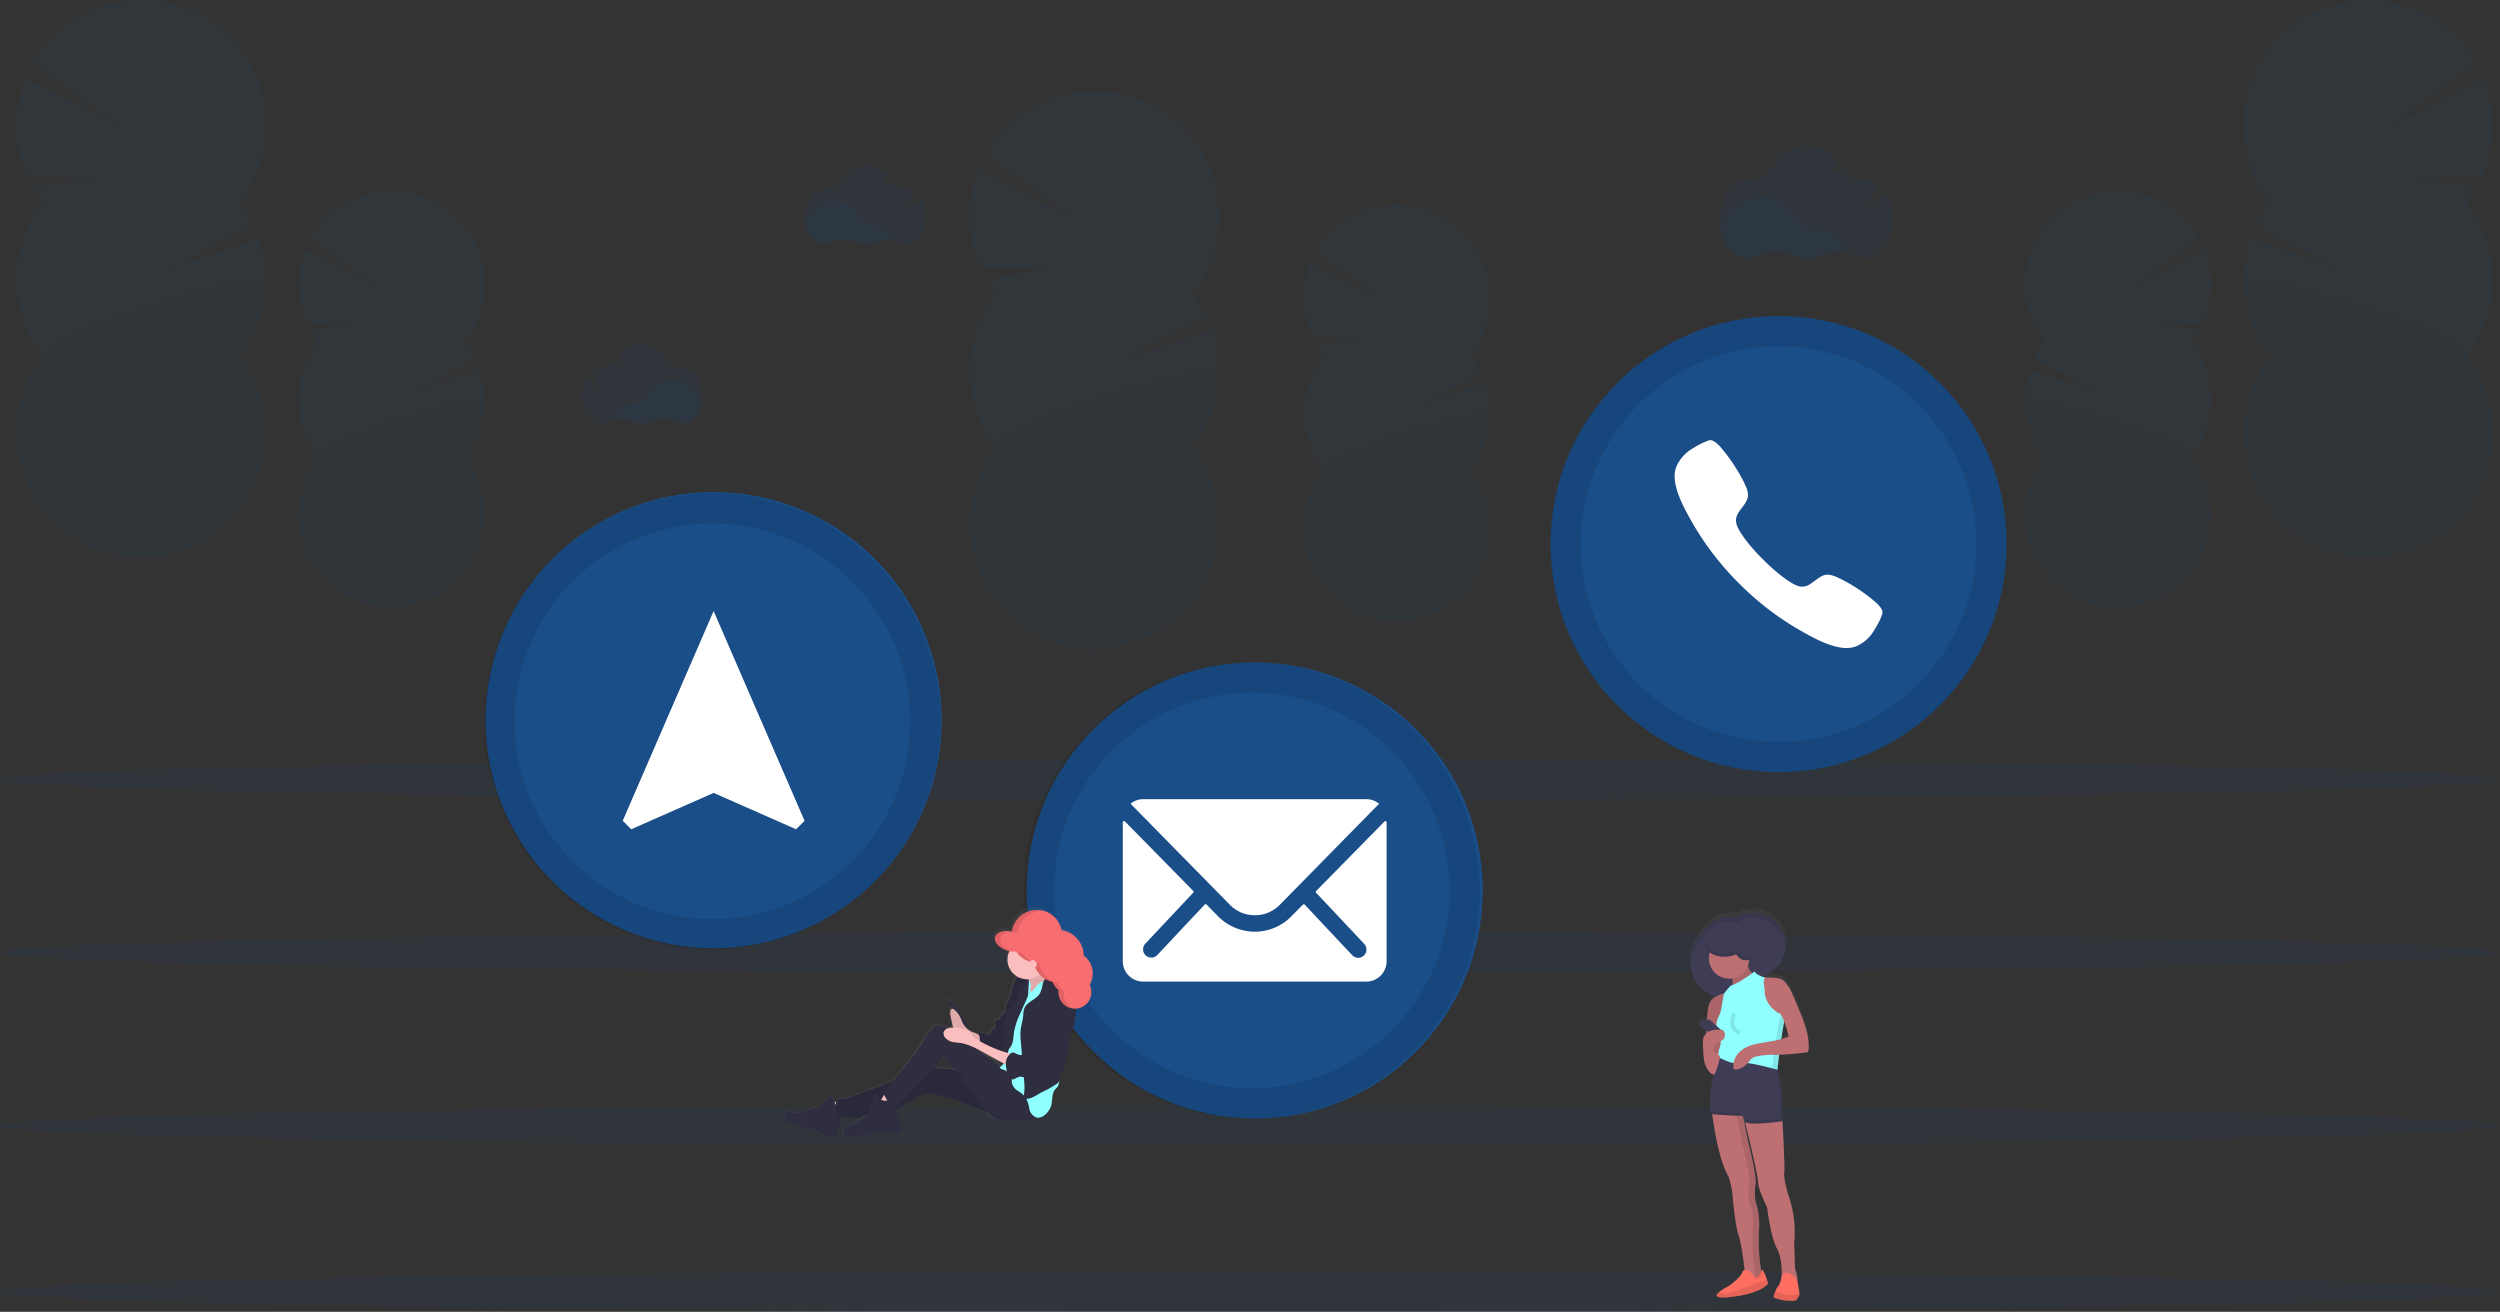 <svg xmlns="http://www.w3.org/2000/svg" xmlns:xlink="http://www.w3.org/1999/xlink" width="621.051" height="325.881"
    viewBox="0 0 621.051 325.881">
    <rect x="0" y="0" width="621.051" height="325.881" fill="#333333" stroke="none"/>
    <defs>
        <style>
            .a,
            .d,
            .e,
            .k {
                opacity: 0.1;
            }

            .b {
                fill: #3f3d56;
            }

            .c,
            .e {
                fill: #1a4e89;
            }

            .f {
                fill: #fff;
            }

            .g {
                fill: url(#a);
            }

            .h {
                fill: #be6f72;
            }

            .i {
                fill: #ff6f61;
            }

            .j {
                fill: #8fffff;
            }

            .k {
                fill: none;
                stroke: #000;
                stroke-miterlimit: 10;
            }

            .l {
                fill: url(#b);
            }

            .m {
                fill: #2f2e41;
            }

            .n {
                fill: #fbbebe;
            }

            .o {
                fill: #f86d70;
            }
        </style>
        <linearGradient id="a" x1="0.5" y1="1" x2="0.5" gradientUnits="objectBoundingBox">
            <stop offset="0" stop-color="gray" stop-opacity="0.251" />
            <stop offset="0.54" stop-color="gray" stop-opacity="0.122" />
            <stop offset="1" stop-color="gray" stop-opacity="0.102" />
        </linearGradient>
        <linearGradient id="b" x1="0.5" y1="1" x2="0.5" y2="-0.001" xlink:href="#a" />
    </defs>
    <g transform="translate(0 0.359)">
        <g class="a" transform="translate(240.912 22.307)">
            <ellipse class="b" cx="6.449" cy="8.443" rx="6.449" ry="8.443" transform="translate(24.304 174.29)" />
            <path class="b"
                d="M531.576,450.6a10.2,10.2,0,0,0,1.349-5.162c0-4.664-2.89-8.443-6.454-8.443S520,440.781,520,445.444a10.2,10.2,0,0,0,1.349,5.162,10.545,10.545,0,0,0,0,10.319,10.545,10.545,0,0,0,0,10.319A10.164,10.164,0,0,0,520,476.406c0,4.658,2.89,8.443,6.448,8.443s6.454-3.785,6.454-8.443a10.166,10.166,0,0,0-1.349-5.162,10.545,10.545,0,0,0,0-10.319,10.545,10.545,0,0,0,0-10.319Z"
                transform="translate(-495.718 -303.986)" />
            <ellipse class="b" cx="6.449" cy="8.443" rx="6.449" ry="8.443" transform="translate(24.304 122.697)" />
            <ellipse class="b" cx="6.449" cy="8.443" rx="6.449" ry="8.443" transform="translate(24.304 112.378)" />
            <path class="c"
                d="M483.762,252.47a30.075,30.075,0,0,1-2.4-3.536l16.943-2.782-18.326.136a30.951,30.951,0,0,1-.567-24.479L504,234.564l-22.666-16.671a30.9,30.9,0,1,1,51,34.566,30.9,30.9,0,0,1,3.525,5.633l-22,11.458,23.454-7.871a30.9,30.9,0,0,1-4.981,29.013,30.894,30.894,0,1,1-48.562,0,30.894,30.894,0,0,1,0-38.2Z"
                transform="translate(-477.149 -202.271)" />
            <path class="d"
                d="M538.938,324.222a30.752,30.752,0,0,1-6.613,19.1,30.894,30.894,0,1,1-48.562,0C479.62,338.065,538.938,320.754,538.938,324.222Z"
                transform="translate(-477.149 -254.921)" />
        </g>
        <g class="a" transform="translate(323.967 50.545)">
            <ellipse class="b" cx="4.822" cy="6.307" rx="4.822" ry="6.307" transform="translate(18.161 130.136)" />
            <path class="b"
                d="M664.4,437.486a7.61,7.61,0,0,0,1-3.853c0-3.485-2.159-6.312-4.817-6.312s-4.822,2.833-4.822,6.313a7.555,7.555,0,0,0,1.009,3.853,7.876,7.876,0,0,0,0,7.712,7.877,7.877,0,0,0,0,7.712,7.554,7.554,0,0,0-1.009,3.853c0,3.485,2.159,6.313,4.822,6.313s4.817-2.833,4.817-6.313a7.61,7.61,0,0,0-1-3.853,7.933,7.933,0,0,0,0-7.712A7.933,7.933,0,0,0,664.4,437.486Z"
                transform="translate(-637.604 -328.033)" />
            <ellipse class="b" cx="4.822" cy="6.307" rx="4.822" ry="6.307" transform="translate(18.161 91.581)" />
            <ellipse class="b" cx="4.822" cy="6.307" rx="4.822" ry="6.307" transform="translate(18.161 83.869)" />
            <path class="c"
                d="M628.661,289.506a22.091,22.091,0,0,1-1.8-2.641l12.665-2.08-13.7.1a23.142,23.142,0,0,1-.442-18.3l18.377,9.537L626.82,263.661A23.091,23.091,0,1,1,664.95,289.5a23.35,23.35,0,0,1,2.635,4.21l-16.433,8.539,17.527-5.882a23.1,23.1,0,0,1-3.723,21.68,23.085,23.085,0,1,1-36.266,0,23.085,23.085,0,0,1,0-28.548Z"
                transform="translate(-623.72 -252.103)" />
            <path class="d"
                d="M669.9,343.04a22.989,22.989,0,0,1-4.941,14.274,23.085,23.085,0,1,1-36.266,0C625.587,353.387,669.9,340.451,669.9,343.04Z"
                transform="translate(-623.729 -291.363)" />
        </g>
        <g class="a" transform="translate(557.326 -0.359)">
            <ellipse class="b" cx="6.449" cy="8.443" rx="6.449" ry="8.443" transform="translate(24.739 174.29)" />
            <path class="b"
                d="M1080.538,410.6a10.2,10.2,0,0,1-1.349-5.162c0-4.664,2.89-8.443,6.454-8.443s6.448,3.78,6.448,8.443a10.2,10.2,0,0,1-1.349,5.162,10.545,10.545,0,0,1,0,10.319,10.546,10.546,0,0,1,0,10.319,10.166,10.166,0,0,1,1.349,5.162c0,4.658-2.89,8.443-6.448,8.443s-6.454-3.785-6.454-8.443a10.164,10.164,0,0,1,1.349-5.162,10.546,10.546,0,0,1,0-10.319A10.545,10.545,0,0,1,1080.538,410.6Z"
                transform="translate(-1054.456 -263.986)" />
            <ellipse class="b" cx="6.449" cy="8.443" rx="6.449" ry="8.443" transform="translate(24.739 122.697)" />
            <ellipse class="b" cx="6.449" cy="8.443" rx="6.449" ry="8.443" transform="translate(24.739 112.378)" />
            <path class="c"
                d="M1090.869,212.47a30.076,30.076,0,0,0,2.4-3.536l-16.943-2.782,18.326.136a30.951,30.951,0,0,0,.567-24.479l-24.587,12.755,22.666-16.671a30.9,30.9,0,1,0-51,34.566,30.907,30.907,0,0,0-3.525,5.633l22,11.458-23.454-7.871a30.9,30.9,0,0,0,4.981,29.013,30.894,30.894,0,1,0,48.562,0,30.894,30.894,0,0,0,0-38.2Z"
                transform="translate(-1035.541 -162.271)" />
            <path class="d"
                d="M1035.81,284.222a30.753,30.753,0,0,0,6.613,19.1,30.894,30.894,0,1,0,48.562,0C1095.127,298.065,1035.81,280.754,1035.81,284.222Z"
                transform="translate(-1035.657 -214.921)" />
        </g>
        <g class="a" transform="translate(503.05 47.145)">
            <ellipse class="b" cx="4.822" cy="6.307" rx="4.822" ry="6.307" transform="translate(18.39 130.136)" />
            <path class="b"
                d="M973.233,431.486a7.61,7.61,0,0,1-1-3.853c0-3.485,2.159-6.312,4.817-6.312s4.822,2.833,4.822,6.313a7.553,7.553,0,0,1-1.009,3.853,7.876,7.876,0,0,1,0,7.712,7.876,7.876,0,0,1,0,7.712,7.553,7.553,0,0,1,1.009,3.853c0,3.485-2.159,6.313-4.822,6.313s-4.817-2.833-4.817-6.312a7.61,7.61,0,0,1,1-3.853,7.933,7.933,0,0,1,0-7.712,7.933,7.933,0,0,1,0-7.712Z"
                transform="translate(-953.828 -322.033)" />
            <ellipse class="b" cx="4.822" cy="6.307" rx="4.822" ry="6.307" transform="translate(18.39 91.581)" />
            <ellipse class="b" cx="4.822" cy="6.307" rx="4.822" ry="6.307" transform="translate(18.39 83.869)" />
            <path class="c"
                d="M981.011,283.506a22.086,22.086,0,0,0,1.8-2.641l-12.665-2.08,13.7.1a23.142,23.142,0,0,0,.442-18.3L965.9,270.127l16.949-12.466a23.091,23.091,0,1,0-38.13,25.839,23.348,23.348,0,0,0-2.635,4.21l16.433,8.54-17.493-5.876a23.1,23.1,0,0,0,3.723,21.68,23.085,23.085,0,1,0,36.266,0,23.085,23.085,0,0,0,0-28.548Z"
                transform="translate(-939.756 -246.103)" />
            <path class="d"
                d="M939.791,337.04a22.99,22.99,0,0,0,4.941,14.274,23.085,23.085,0,1,0,36.266,0C984.1,347.387,939.791,334.451,939.791,337.04Z"
                transform="translate(-939.766 -285.363)" />
        </g>
        <g class="a" transform="translate(4.142 -0.264)">
            <ellipse class="b" cx="6.449" cy="8.443" rx="6.449" ry="8.443" transform="translate(24.31 174.195)" />
            <path class="b"
                d="M113.758,410.6a10.2,10.2,0,0,0,1.349-5.162c0-4.664-2.89-8.443-6.449-8.443s-6.449,3.78-6.449,8.443a10.2,10.2,0,0,0,1.343,5.162,10.579,10.579,0,0,0,0,10.319,10.579,10.579,0,0,0,0,10.319,10.16,10.16,0,0,0-1.343,5.162c0,4.658,2.884,8.443,6.449,8.443s6.466-3.774,6.466-8.432a10.166,10.166,0,0,0-1.349-5.162,10.545,10.545,0,0,0,0-10.319,10.545,10.545,0,0,0,0-10.319Z"
                transform="translate(-77.9 -264.081)" />
            <ellipse class="b" cx="6.449" cy="8.443" rx="6.449" ry="8.443" transform="translate(24.31 122.602)" />
            <ellipse class="b" cx="6.449" cy="8.443" rx="6.449" ry="8.443" transform="translate(24.31 112.283)" />
            <path class="c"
                d="M65.934,212.543a30.785,30.785,0,0,1-2.4-3.536l16.949-2.782-18.343.164a30.951,30.951,0,0,1-.567-24.479l24.593,12.755L63.5,177.994a30.894,30.894,0,1,1,51,34.566,30.907,30.907,0,0,1,3.525,5.633L96.012,229.622l23.459-7.871a30.934,30.934,0,0,1-4.987,29.013,30.894,30.894,0,1,1-48.562,0,30.894,30.894,0,0,1,0-38.2Z"
                transform="translate(-59.309 -162.439)" />
            <path class="d"
                d="M121.1,284.222a30.752,30.752,0,0,1-6.613,19.1,30.894,30.894,0,1,1-48.562,0C61.78,298.065,121.1,280.754,121.1,284.222Z"
                transform="translate(-59.309 -215.016)" />
        </g>
        <g class="a" transform="translate(74.164 47.145)">
            <ellipse class="b" cx="4.822" cy="6.307" rx="4.822" ry="6.307" transform="translate(18.161 130.136)" />
            <path class="b"
                d="M223.566,431.486a7.61,7.61,0,0,0,1-3.853c0-3.485-2.153-6.312-4.817-6.312s-4.822,2.833-4.822,6.313a7.61,7.61,0,0,0,1.009,3.853,7.876,7.876,0,0,0,0,7.712,7.877,7.877,0,0,0,0,7.712,7.61,7.61,0,0,0-1.009,3.853c0,3.485,2.159,6.313,4.822,6.313s4.817-2.833,4.817-6.312a7.61,7.61,0,0,0-1-3.853,7.933,7.933,0,0,0,0-7.712,7.933,7.933,0,0,0,0-7.712Z"
                transform="translate(-196.769 -322.033)" />
            <ellipse class="b" cx="4.822" cy="6.307" rx="4.822" ry="6.307" transform="translate(18.161 91.581)" />
            <ellipse class="b" cx="4.822" cy="6.307" rx="4.822" ry="6.307" transform="translate(18.161 83.869)" />
            <path class="c"
                d="M187.821,283.506a22.784,22.784,0,0,1-1.8-2.641l12.665-2.08-13.7.1a23.142,23.142,0,0,1-.442-18.3l18.377,9.537L185.98,257.661A23.091,23.091,0,1,1,224.11,283.5a22.735,22.735,0,0,1,2.635,4.21l-16.433,8.539,17.527-5.882a23.1,23.1,0,0,1-3.723,21.68,23.085,23.085,0,1,1-36.266,0,23.085,23.085,0,0,1,0-28.548Z"
                transform="translate(-182.88 -246.103)" />
            <path class="d"
                d="M229.059,337.04a22.989,22.989,0,0,1-4.941,14.274,23.085,23.085,0,1,1-36.266,0C184.736,347.387,229.059,334.451,229.059,337.04Z"
                transform="translate(-182.889 -285.363)" />
        </g>
        <ellipse class="e" cx="310.526" cy="5.021" rx="310.526" ry="5.021" transform="translate(0 274.257)" />
        <ellipse class="e" cx="310.526" cy="5.021" rx="310.526" ry="5.021" transform="translate(0 315.481)" />
        <ellipse class="e" cx="310.526" cy="5.021" rx="310.526" ry="5.021" transform="translate(0 188.223)" />
        <ellipse class="e" cx="310.526" cy="5.021" rx="310.526" ry="5.021" transform="translate(0 231.237)" />
        <path class="e"
            d="M837.03,262.444a10.37,10.37,0,0,0-6.006.657,8.868,8.868,0,0,1-7.219,0,10.132,10.132,0,0,0-8.5.164,5.236,5.236,0,0,1-2.442.612c-3.445,0-6.307-3.468-6.9-8.041a6.731,6.731,0,0,0,1.7-1.853c2.017-3.253,5.14-5.344,8.653-5.344s6.6,2.063,8.613,5.281a6.618,6.618,0,0,0,5.718,3.139h.091C833.505,257.032,835.879,259.231,837.03,262.444Z"
            transform="translate(-378.727 -200.058)" />
        <path class="e"
            d="M847.51,238.294l-5.565,3.525,3.4-6.143a5.5,5.5,0,0,0-3.366-1.2h-.091a6.43,6.43,0,0,1-1.133-.085l-1.915,1.2.81-1.473a6.681,6.681,0,0,1-3.3-2.5l-3.4,2.142,2.131-3.876a9.874,9.874,0,0,0-7.559-3.819c-3.513,0-6.635,2.085-8.658,5.338a6.466,6.466,0,0,1-5.718,3.083h-.187c-3.876,0-7.015,4.392-7.015,9.809s3.139,9.814,7.015,9.814a5.32,5.32,0,0,0,2.442-.612,10.12,10.12,0,0,1,8.5-.17,8.811,8.811,0,0,0,7.219,0,10.154,10.154,0,0,1,8.42.164,5.27,5.27,0,0,0,2.414.6c3.876,0,7.015-4.4,7.015-9.814A12.426,12.426,0,0,0,847.51,238.294Z"
            transform="translate(-378.718 -190.273)" />
        <path class="e"
            d="M426.637,260.2a7.276,7.276,0,0,0-4.21.459,6.188,6.188,0,0,1-5.049,0,7.072,7.072,0,0,0-5.944.119,3.751,3.751,0,0,1-1.7.425c-2.408,0-4.414-2.425-4.834-5.627a4.715,4.715,0,0,0,1.207-1.3,6.771,6.771,0,0,1,12.087-.045,4.641,4.641,0,0,0,4.006,2.2h.062C424.166,256.422,425.826,257.963,426.637,260.2Z"
            transform="translate(-204.928 -200.881)" />
        <path class="e"
            d="M433.966,243.308l-3.893,2.471,2.363-4.3a3.825,3.825,0,0,0-2.352-.839h-.068a4.245,4.245,0,0,1-.8-.062l-1.32.839.567-1.031a4.7,4.7,0,0,1-2.312-1.751l-2.363,1.5,1.5-2.709a6.919,6.919,0,0,0-5.293-2.68,7.248,7.248,0,0,0-6.058,3.74,4.533,4.533,0,0,1-4.006,2.159h-.13c-2.714,0-4.913,3.071-4.913,6.868s2.2,6.868,4.913,6.868a3.684,3.684,0,0,0,1.7-.431,7.083,7.083,0,0,1,5.939-.113,6.086,6.086,0,0,0,5.055.034,7.106,7.106,0,0,1,5.893.113,3.672,3.672,0,0,0,1.7.419c2.709,0,4.907-3.077,4.907-6.868A8.687,8.687,0,0,0,433.966,243.308Z"
            transform="translate(-204.92 -194.034)" />
        <path class="e"
            d="M321.59,338.611a7.264,7.264,0,0,1,4.2.459,6.2,6.2,0,0,0,5.055,0,7.094,7.094,0,0,1,5.944.113,3.666,3.666,0,0,0,1.7.431c2.408,0,4.414-2.431,4.828-5.633a4.619,4.619,0,0,1-1.2-1.3,6.778,6.778,0,0,0-12.092-.04,4.641,4.641,0,0,1-4,2.2h-.062C324.055,334.855,322.389,336.39,321.59,338.611Z"
            transform="translate(-168.826 -234.86)" />
        <path class="e"
            d="M307.862,321.752l3.9,2.471-2.369-4.3a3.847,3.847,0,0,1,2.357-.844h.062a4.831,4.831,0,0,0,.81-.057l1.32.833-.567-1.026a4.7,4.7,0,0,0,2.306-1.751l2.363,1.5-1.473-2.714a6.913,6.913,0,0,1,5.293-2.675,7.255,7.255,0,0,1,6.058,3.74,4.533,4.533,0,0,0,4,2.159h.136c2.709,0,4.907,3.077,4.907,6.868s-2.2,6.868-4.907,6.868a3.678,3.678,0,0,1-1.7-.425,7.072,7.072,0,0,0-5.944-.119,6.154,6.154,0,0,1-2.539.567,6.233,6.233,0,0,1-2.516-.533,7.094,7.094,0,0,0-5.888.113,3.672,3.672,0,0,1-1.7.419c-2.714,0-4.913-3.071-4.913-6.868A8.75,8.75,0,0,1,307.862,321.752Z"
            transform="translate(-162.442 -228.03)" />
        <circle class="c" cx="56.643" cy="56.643" r="56.643" transform="translate(385.194 78.167)" />
        <path class="f"
            d="M836.3,395.674a42.916,42.916,0,0,0-9.066-6.058c-2.714-1.3-3.712-1.281-5.633.108-1.6,1.133-2.635,2.227-4.471,1.825s-5.474-3.145-8.993-6.653-6.25-7.123-6.641-8.987.686-2.879,1.83-4.477c1.383-1.921,1.422-2.918.108-5.633a43.453,43.453,0,0,0-6.063-9.066c-1.989-1.983-2.42-1.547-3.508-1.133a20.291,20.291,0,0,0-3.213,1.7,9.7,9.7,0,0,0-3.853,4.074c-.776,1.655-1.655,4.726,2.862,12.767a71.223,71.223,0,0,0,12.523,16.7h0a71.331,71.331,0,0,0,16.756,12.546c8.035,4.533,11.112,3.632,12.767,2.862a9.513,9.513,0,0,0,4.068-3.853,20.013,20.013,0,0,0,1.7-3.213C837.849,398.094,838.291,397.652,836.3,395.674Z"
            transform="translate(-370.151 -246.256)" />
        <path class="d"
            d="M788.374,300.86a56.665,56.665,0,1,0,56.637,56.646A56.665,56.665,0,0,0,788.374,300.86Zm0,105.749A49.112,49.112,0,1,1,837.485,357.5a49.112,49.112,0,0,1-49.112,49.112Z"
            transform="translate(-346.537 -222.687)" />
        <circle class="c" cx="56.643" cy="56.643" r="56.643" transform="translate(255.062 164.202)" />
        <path class="f"
            d="M609.229,522.348,592.269,539.6a.306.306,0,0,0,0,.442l11.9,12.653a2.047,2.047,0,1,1-2.9,2.9l-11.837-12.608a.323.323,0,0,0-.453,0L586.1,545.9a12.676,12.676,0,0,1-9.066,3.814,12.954,12.954,0,0,1-9.225-3.921l-2.771-2.833a.323.323,0,0,0-.453,0l-11.809,12.58a2.048,2.048,0,1,1-2.9-2.9l11.854-12.625a.34.34,0,0,0,0-.442l-16.96-17.255a.312.312,0,0,0-.533.221v34.526a5.055,5.055,0,0,0,5.038,5.038h55.458a5.055,5.055,0,0,0,5.037-5.038v-34.5a.312.312,0,0,0-.544-.221Z"
            transform="translate(-265.311 -318.616)" />
        <path class="f"
            d="M578.493,541.456a8.579,8.579,0,0,0,6.188-2.55l24.7-25.142a4.93,4.93,0,0,0-3.117-1.133h-55.5a4.9,4.9,0,0,0-3.117,1.133l24.706,25.142A8.545,8.545,0,0,0,578.493,541.456Z"
            transform="translate(-266.789 -314.457)" />
        <path class="d"
            d="M557.464,452.69A56.665,56.665,0,1,0,614.1,509.336,56.665,56.665,0,0,0,557.464,452.69Zm0,105.749a49.112,49.112,0,1,1,49.112-49.112A49.112,49.112,0,0,1,557.464,558.439Z"
            transform="translate(-246.473 -288.482)" />
        <path class="c" d="M56.643,0A56.643,56.643,0,1,1,0,56.643,56.643,56.643,0,0,1,56.643,0Z"
            transform="translate(120.635 121.902)" />
        <path class="f" d="M347.581,430.16,325,482.258l2.108,2.108,20.479-9.032,20.479,9.032,2.108-2.108Z"
            transform="translate(-170.304 -278.719)" />
        <path class="d"
            d="M557.464,452.69A56.665,56.665,0,1,0,614.1,509.336,56.665,56.665,0,0,0,557.464,452.69Zm0,105.749a49.112,49.112,0,1,1,49.112-49.112A49.112,49.112,0,0,1,557.464,558.439Z"
            transform="translate(-380.473 -330.482)" />
        <path class="g"
            d="M820.245,585.064q-.771-1.881-1.581-3.751a11.135,11.135,0,0,0-1.932-3.338,3.537,3.537,0,0,0-1.133-.85,4.833,4.833,0,0,0-1.479-.295,11.806,11.806,0,0,0-2.323-.062c-.3-.091-.64-.21-.975-.346a8.092,8.092,0,0,0,6.029-7.508v-.346a8.075,8.075,0,0,0-8.041-8.109,7.933,7.933,0,0,0-4.221,1.207,7.576,7.576,0,0,0-8.5,4.1,9.367,9.367,0,0,0-2.89,6.97v.357c.147,4.4,2.992,7.933,6.584,8.29a3.774,3.774,0,0,0-1.043.7c-1.1,1.06-1.281,2.743-1.4,4.273l-.085,1.133-1.9.68a.351.351,0,0,0-.085.618l1.819,1.3v.323a1.416,1.416,0,0,0,.034.368,2.6,2.6,0,0,0-.7,1,4.634,4.634,0,0,0-.164,1.836l.068,1.581a12.413,12.413,0,0,0,.482,3.519c.238.7,1.269,2.4,2.012,2.408a73.319,73.319,0,0,0-.867,9.69c-.085.085.153.164.567.232.408,3.128,1.74,11.9,4.1,15.759a33.2,33.2,0,0,1,.89,3.831s.674,8.336,1.564,10.812a55.051,55.051,0,0,1,1.524,8.817.867.867,0,0,0-.629.646c-.448,1.349-3.349,3.4-3.349,3.4a14.032,14.032,0,0,0-2.5,1.6c-.912.822-.878,1.564,3.173,1.1,7.82-.9,9.157-3.4,9.157-3.4s-.125-.419-.312-.963a10.458,10.458,0,0,0-1.026-2.42c-.113-.108-.227.074-.363.357a48.519,48.519,0,0,1-.533-10.942,17.752,17.752,0,0,0-.9-6.534,12.373,12.373,0,0,1,0-4.278c.448-1.8-1.785-10.591-1.785-10.591l-1.281-6.471a1.859,1.859,0,0,1,.357.754l.034.13.034.187a.351.351,0,0,0,.091.176c.873,3.627,3.264,13.673,3.264,15.147,0,1.8,2.233,6.307,2.233,6.307s.89,7.435,2.454,10.358c1.19,2.227,1.218,5.491,1.162,6.93h0a6.419,6.419,0,0,1-.714,2.3,5.474,5.474,0,0,0-.844,1.468l-.051.108s-.669,1.354-.221,1.581a10.976,10.976,0,0,0,5.361.674s.9-1.133.9-1.575a7.1,7.1,0,0,0-.1-.8c-.164-1.065-.47-2.743-.476-2.76a7.733,7.733,0,0,0-.567-2.743l-.227-6.307a29.113,29.113,0,0,0-1.564-12.619s-1.133-4.052-.89-5.179-.448-13.067-.448-13.067l-.068-.17a12.9,12.9,0,0,1,.068-2.533,33.651,33.651,0,0,0-.9-8.556,7.424,7.424,0,0,1-.317-1.864c.051-.47.2-1.847.414-3.559a63.949,63.949,0,0,0,6.585-.567.822.822,0,0,0,.567-.227.793.793,0,0,0,.13-.459C822.772,591.5,821.531,588.2,820.245,585.064Zm-4.494,7.145c.232-1.615.482-3.179.731-4.341l.034.1a31.513,31.513,0,0,1,1.077,3.57A12.137,12.137,0,0,1,815.751,592.21Z"
            transform="translate(-373.195 -335.184)" />
        <path class="h"
            d="M802.37,648.342s1.337,12.03,4.233,16.7a32.414,32.414,0,0,1,.89,3.785s.669,8.239,1.558,10.687,1.558,9.134,1.558,9.134,3.117,3.559,4.233.669a46.929,46.929,0,0,1-.669-11.582,17.442,17.442,0,0,0-.89-6.46,12.083,12.083,0,0,1,0-4.227c.442-1.785-1.785-10.466-1.785-10.466l-1.779-8.687Z"
            transform="translate(-377.171 -373.076)" />
        <path class="i"
            d="M817.359,722.348s-1.337,2.448-9.129,3.338c-4.046.459-4.074-.272-3.162-1.088a14.105,14.105,0,0,1,2.493-1.587s2.9-2,3.338-3.338,2.006-.221,2.006-.221c2.227,3.338,2.675-.9,3.117-.448a10.051,10.051,0,0,1,1.026,2.386C817.234,721.928,817.359,722.348,817.359,722.348Z"
            transform="translate(-378.129 -403.874)" />
        <path class="d"
            d="M817.359,724.2s-1.337,2.448-9.129,3.338c-4.046.459-4.074-.272-3.162-1.088.635.4,1.915.567,4.494-.47,3.712-1.519,6.4-2.4,7.485-2.737C817.234,723.778,817.359,724.2,817.359,724.2Z"
            transform="translate(-378.129 -405.724)" />
        <path class="d"
            d="M818.615,677.74a17.445,17.445,0,0,0-.89-6.46,12.076,12.076,0,0,1,0-4.227c.442-1.785-1.785-10.466-1.785-10.466l-1.779-8.687-1.541.091,1.762,8.6s2.227,8.681,1.785,10.466a12.083,12.083,0,0,0,0,4.227,16.933,16.933,0,0,1,.89,6.46,46.926,46.926,0,0,0,.669,11.582,1.95,1.95,0,0,1-.646.918,1.456,1.456,0,0,0,2.2-.918A46.929,46.929,0,0,1,818.615,677.74Z"
            transform="translate(-381.613 -373.076)" />
        <path class="b"
            d="M808.717,562.42a7.933,7.933,0,0,0-4.2,1.2,7.565,7.565,0,0,0-8.5,4.052,9.225,9.225,0,0,0-2.884,6.89c0,4.737,3.19,8.573,7.123,8.573,2.833,0,5.315-2.017,6.454-4.936a7.818,7.818,0,0,0,2.006.261,8.018,8.018,0,1,0,0-16.036Z"
            transform="translate(-373.165 -336.033)" />
        <path class="h"
            d="M825.4,650.65l.669,1.779s.669,11.8.442,12.92.9,5.1.9,5.1a28.507,28.507,0,0,1,1.558,12.466l.221,6.233s.89,2.448.448,2.9-3.8-.4-3.8-.4.448-4.675-1.133-7.57-2.448-10.245-2.448-10.245-2.227-4.454-2.227-6.233-3.564-16.257-3.564-16.257Z"
            transform="translate(-383.277 -374.268)" />
        <path class="b"
            d="M801.567,639.539s.227-8.018,1.133-10.466a16.617,16.617,0,0,0,.992-3.553s13.481,2.437,14.6,1.547a19.344,19.344,0,0,0,.448,3.338,32.021,32.021,0,0,1,.89,8.466c-.244,2.675,0,2.669,0,2.669s-9.134,1.337-9.355,0-.89-1.332-.89-1.332S801.125,639.958,801.567,639.539Z"
            transform="translate(-376.815 -363.378)" />
        <g class="a" transform="translate(424.751 263.689)">
            <path
                d="M808.929,649.909s-5.633-.153-7.333-.459v.459c-.442.442,7.8.669,7.8.669a.566.566,0,0,1,.306.125C809.4,649.909,808.929,649.909,808.929,649.909Z"
                transform="translate(-801.58 -637.437)" />
            <path
                d="M825.324,631.588a19.332,19.332,0,0,1-.448-3.338.958.958,0,0,1-.38.136,11.26,11.26,0,0,0,.38,2.533,35.368,35.368,0,0,1,.89,8.466c-.244,2.675,0,2.669,0,2.669s-7.225,1.06-8.976.351a2.68,2.68,0,0,0,.068.317c.221,1.337,9.355,0,9.355,0s-.227,0,0-2.669A33.1,33.1,0,0,0,825.324,631.588Z"
                transform="translate(-808.171 -628.25)" />
            <path
                d="M808.929,649.909s-5.633-.153-7.333-.459v.459c-.442.442,7.8.669,7.8.669a.566.566,0,0,1,.306.125C809.4,649.909,808.929,649.909,808.929,649.909Z"
                transform="translate(-801.58 -637.437)" />
            <path
                d="M825.324,631.588a19.332,19.332,0,0,1-.448-3.338.958.958,0,0,1-.38.136,11.26,11.26,0,0,0,.38,2.533,35.368,35.368,0,0,1,.89,8.466c-.244,2.675,0,2.669,0,2.669s-7.225,1.06-8.976.351a2.68,2.68,0,0,0,.068.317c.221,1.337,9.355,0,9.355,0s-.227,0,0-2.669A33.1,33.1,0,0,0,825.324,631.588Z"
                transform="translate(-808.171 -628.25)" />
        </g>
        <path class="h"
            d="M815.234,585.429a2.952,2.952,0,0,0,.85,1.1,1.9,1.9,0,0,0,.8.346c-.5.289-1.043.5-1.541.793a27.4,27.4,0,0,0-2.267,1.7,4.612,4.612,0,0,1-2.6,1.009,3.185,3.185,0,0,0,.363-3.168,2.959,2.959,0,0,1-.4-1.1,1.975,1.975,0,0,1,1.094-1.473c.425-.289.861-.567,1.3-.844.346-.215.867-.669,1.3-.652s.487.4.567.8A6.284,6.284,0,0,0,815.234,585.429Z"
            transform="translate(-380.668 -345.012)" />
        <path class="d"
            d="M815.234,585.429a2.952,2.952,0,0,0,.85,1.1,1.9,1.9,0,0,0,.8.346c-.5.289-1.043.5-1.541.793a27.4,27.4,0,0,0-2.267,1.7,4.612,4.612,0,0,1-2.6,1.009,3.185,3.185,0,0,0,.363-3.168,2.959,2.959,0,0,1-.4-1.1,1.975,1.975,0,0,1,1.094-1.473c.425-.289.861-.567,1.3-.844.346-.215.867-.669,1.3-.652s.487.4.567.8A6.284,6.284,0,0,0,815.234,585.429Z"
            transform="translate(-380.668 -345.012)" />
        <circle class="h" cx="5.123" cy="5.123" r="5.123" transform="translate(434.662 243.313)" />
        <path class="i"
            d="M836,725.589c0,.448-.89,1.558-.89,1.558a11.027,11.027,0,0,1-5.344-.669c-.448-.221.221-1.558.221-1.558l.051-.108a5.406,5.406,0,0,1,.844-1.451,6.34,6.34,0,0,0,.708-2.267c1.383-2.267,3.836.98,3.836.98s.312,1.7.476,2.731A7.772,7.772,0,0,1,836,725.589Z"
            transform="translate(-388.974 -404.447)" />
        <path class="d"
            d="M836,729.033c0,.448-.89,1.558-.89,1.558a11.028,11.028,0,0,1-5.344-.669c-.448-.221.221-1.558.221-1.558l.051-.108a10.766,10.766,0,0,0,4.851,1l1.014-1.014C835.955,728.62,836,728.92,836,729.033Z"
            transform="translate(-388.974 -407.891)" />
        <circle class="h" cx="5.009" cy="5.009" r="5.009" transform="translate(424.531 232.733)" />
        <path class="h"
            d="M801.659,599.115c-1.1,1.048-1.281,2.709-1.394,4.222l-.17,2.216a11.187,11.187,0,0,0-.04,1.8c0,.368.091.742.125,1.133s.045.884.051,1.332v3.275a3.865,3.865,0,0,0,.363,1.966,1.337,1.337,0,0,0,1.7.612,1.938,1.938,0,0,0,.7-1.088,16.909,16.909,0,0,0,1.133-4.148c.045-.493.051-.986.1-1.479s.13-1.009.2-1.507c.317-2.085.459-4.193.6-6.3.04-.623.6-3.077-.215-3.349-.4-.13-1.218.278-1.6.414a4.5,4.5,0,0,0-1.558.9Z"
            transform="translate(-376.16 -351.354)" />
        <path class="d"
            d="M801.659,599.115c-1.1,1.048-1.281,2.709-1.394,4.222l-.17,2.216a11.187,11.187,0,0,0-.04,1.8c0,.368.091.742.125,1.133s.045.884.051,1.332v3.275a3.865,3.865,0,0,0,.363,1.966,1.337,1.337,0,0,0,1.7.612,1.938,1.938,0,0,0,.7-1.088,16.909,16.909,0,0,0,1.133-4.148c.045-.493.051-.986.1-1.479s.13-1.009.2-1.507c.317-2.085.459-4.193.6-6.3.04-.623.6-3.077-.215-3.349-.4-.13-1.218.278-1.6.414a4.5,4.5,0,0,0-1.558.9Z"
            transform="translate(-376.16 -351.354)" />
        <path class="j"
            d="M813.967,588.16s-3.785,2.9-6.012,3.564c0,0-1.32,1.507-1.547,1.87s-.68,4.363-1.133,5.259-1.558,2.9,0,4.9a8.489,8.489,0,0,1,.221,2.675c-.221.669-1.031,3.117-.295,3.23s2.969,1.666,4.97,1.224,9.469,1.7,9.469,1.7,1.235-11.475,2.131-13.5l-2.006-.669s-5.565-3.338-2.227-8.46C817.531,589.945,814.4,589.276,813.967,588.16Z"
            transform="translate(-378.081 -347.188)" />
        <path class="b"
            d="M796.731,610.726l4.6,3.258a.34.34,0,0,0,.4,0l1.247-.935a.351.351,0,0,0,0-.533l-3.542-3.145a.34.34,0,0,0-.346-.068l-2.272.816a.346.346,0,0,0-.091.606Z"
            transform="translate(-374.666 -356.342)" />
        <path class="h"
            d="M799.128,622.444a12.33,12.33,0,0,1-.482-3.474l-.068-1.57a4.532,4.532,0,0,1,.164-1.813,2.964,2.964,0,0,1,1.91-1.672,6.6,6.6,0,0,1,2.6-.187.668.668,0,0,1,.334.091.623.623,0,0,1,.181.306,2.052,2.052,0,0,1,.1,1.638,1.7,1.7,0,0,1-.521.538c-.618.442-1.337.737-1.921,1.218a.7.7,0,0,0-.261.329.765.765,0,0,0,0,.357,5.709,5.709,0,0,0,.295.912.9.9,0,0,0,.255.385c.108.091.249.125.363.21.244.2.754.459.725.771a25.405,25.405,0,0,1-1.031,3.525C801.264,626.2,799.457,623.4,799.128,622.444Z"
            transform="translate(-375.515 -358.245)" />
        <g class="a" transform="translate(430.645 251.552)">
            <path d="M812.1,628.209h-.125a3.815,3.815,0,0,0,1.456,0h.142a5.1,5.1,0,0,0-1.473,0Z"
                transform="translate(-811.98 -616.071)" />
            <path d="M831.157,606.83c-.8,1.8-1.978,11.526-2.187,13.458.782.2,1.3.351,1.3.351s1.224-11.446,2.119-13.475Z"
                transform="translate(-819.343 -606.83)" />
        </g>
        <path class="h"
            d="M821.264,596.938a1.7,1.7,0,0,0,.731,1.1,9.8,9.8,0,0,1,1.3,1.315,9.308,9.308,0,0,1,1.286,2.578,31.583,31.583,0,0,1,1.071,3.525c-2.833,1.315-6.052,1.252-9.066,2.119a7.236,7.236,0,0,0-3.4,2.012,4.686,4.686,0,0,0-1.252,3.689.482.482,0,0,0,.068.221.476.476,0,0,0,.4.159,3.4,3.4,0,0,0,2.08-.714,9.9,9.9,0,0,0,1.592-1.564,2.561,2.561,0,0,1,1.133-.839,18.547,18.547,0,0,1,5.1-.5,64.273,64.273,0,0,0,7.6-.6.612.612,0,0,0,.68-.68c.249-3.343-.992-6.607-2.267-9.707q-.765-1.864-1.575-3.712a10.993,10.993,0,0,0-1.927-3.3,3.4,3.4,0,0,0-1.133-.839,4.794,4.794,0,0,0-1.519-.283,10.767,10.767,0,0,0-2.488-.045,5.307,5.307,0,0,0-.238,1.286,11.144,11.144,0,0,0,1.371,4.346C820.89,596.723,821.134,596.734,821.264,596.938Z"
            transform="translate(-381.304 -348.345)" />
        <path class="k"
            d="M811.976,606.67a4.153,4.153,0,0,0-.567,2.165,2.916,2.916,0,0,0,.142.884,2.867,2.867,0,0,0,1.808,1.7"
            transform="translate(-381.088 -355.209)" />
        <path class="b"
            d="M809.656,572.455a2.6,2.6,0,0,0-.822.13,5.433,5.433,0,0,0-4.533-1.915c-2.709,0-4.9,1.4-4.9,3.122s2.193,3.117,4.9,3.117a6.9,6.9,0,0,0,2.941-.623,2.669,2.669,0,1,0,2.4-3.831Z"
            transform="translate(-375.884 -339.608)" />
        <path class="d"
            d="M809.869,578.768a2.663,2.663,0,0,1-2.4-1.513,6.9,6.9,0,0,1-2.941.624c-2.7,0-4.9-1.394-4.9-3.117a1.871,1.871,0,0,1,0-.312,2.113,2.113,0,0,0-.249.98c0,1.7,2.193,3.117,4.9,3.117a6.9,6.9,0,0,0,2.941-.623,2.669,2.669,0,0,0,5.026-.663,2.658,2.658,0,0,1-2.38,1.507Z"
            transform="translate(-375.875 -341.247)" />
        <path class="d"
            d="M796,568.982a7.565,7.565,0,0,1,8.5-4.052,8.012,8.012,0,0,1,12.194,6.154v-.669a8.013,8.013,0,0,0-12.223-6.8,7.565,7.565,0,0,0-8.5,4.052,9.225,9.225,0,0,0-2.884,6.89v.669A9.066,9.066,0,0,1,796,568.982Z"
            transform="translate(-373.148 -336.034)" />
        <path class="l"
            d="M471.9,575.742a5.559,5.559,0,0,0-2.216-4.488,6.516,6.516,0,0,0-5.445-6.392,6.505,6.505,0,0,0-4.335-4.845h0a5.525,5.525,0,0,0-.8-.187h-.958a6.381,6.381,0,0,0-6.165,5.451c-1.989-.459-3.808.136-4.142,1.394a1.7,1.7,0,0,0,.057,1.009,4.385,4.385,0,0,0,2.924,2.369l.193.057.289.074h.062a5.01,5.01,0,0,0-.476,2.148,4.953,4.953,0,0,0,2.669,4.42l-.13.079a1.768,1.768,0,0,0-.431.6,8.986,8.986,0,0,0-.833,2.006c-.142.6-.164,1.224-.34,1.819-.329,1.094-1.167,2.017-1.264,3.156-.045.51.04,1.133-.323,1.462a1.765,1.765,0,0,1-.289.2,2.34,2.34,0,0,0-.629.663,2.2,2.2,0,0,1-.442.635c-.329.244-.867.221-1.026.6s.255.827.159,1.241-.448.493-.7.725a2.522,2.522,0,0,0-.606,1.133,3.717,3.717,0,0,1-3.06-.782,5.719,5.719,0,0,1,.317,1.133,4.965,4.965,0,0,0-1.649-.827,5.207,5.207,0,0,1-1.757-1.3l.941-.13-4.154-6.341-1.23-.255,1.1,2.114a.674.674,0,0,0-.374.448,1.922,1.922,0,0,0-.04.72,12.886,12.886,0,0,0,.283,1.7l.317,1.485c.028.136.062.278.1.414a3.905,3.905,0,0,0-1.23.136,10.7,10.7,0,0,0-2.556-.606,1.416,1.416,0,0,0-.567,0,1.468,1.468,0,0,0-.538.436,17.429,17.429,0,0,0-1.9,2.675c-2.267,3.887-5.219,7.281-8.012,10.795-1.927.782-3.87,1.524-5.814,2.267l-4.182,1.6a6.341,6.341,0,0,1-2.6.567c-.4,0-.89-.085-1.133.255a2.385,2.385,0,0,0-.255.567l-.431.045h0a4.953,4.953,0,0,0-1-1.847.635.635,0,0,0-.47.363c-.1.187-.164.391-.283.567-.221.329-.612.487-.89.765s-.453.708-.759.992a3,3,0,0,1-1.422.567,8.977,8.977,0,0,0-2.227.844,3.586,3.586,0,0,1-.822.38,3.086,3.086,0,0,1-.969.034l-2.21-.164a1.746,1.746,0,0,0-.595.028,1.133,1.133,0,0,0-.7,1.133,1.785,1.785,0,0,0,.7,1.218,4.5,4.5,0,0,0,1.258.652,36.916,36.916,0,0,0,5.893,1.745v.448a10.058,10.058,0,0,0,4.533,1.077.7.7,0,0,0,.34-.062.748.748,0,0,0,.283-.442,18.228,18.228,0,0,0,.884-4.341h0a2.267,2.267,0,0,0,.8-.2c.759-.21,1.519.312,2.306.4a6.3,6.3,0,0,0,2.782-.8l.4-.13a4.353,4.353,0,0,1-.918.878c-.38.272-.8.476-1.173.759a8.078,8.078,0,0,1-1,.771,6.264,6.264,0,0,1-.765.295,5.048,5.048,0,0,0-1.094.567,2.216,2.216,0,0,0-.742.725,1.088,1.088,0,0,0-.062,1.02,1.076,1.076,0,0,0,.731.51,3,3,0,0,0,.9,0c1.2-.091,2.4-.2,3.593-.306a9.577,9.577,0,0,0,1.5-.215c.261-.062.521-.147.782-.221a6.98,6.98,0,0,1,1.366-.2,1.133,1.133,0,0,1,.4.04c.278.091.476.374.759.431a1.133,1.133,0,0,0,.567-.074,12.638,12.638,0,0,1,2.658-.283,1.1,1.1,0,0,0,1.031-.459c.181-.363-.147-.946-.295-1.428a4.369,4.369,0,0,1-.125-.941,5.888,5.888,0,0,0-.657-2.233,5.83,5.83,0,0,1-.493-1.02,25.769,25.769,0,0,0,4.89-2.482,8.744,8.744,0,0,1,2.788-1.343,7.582,7.582,0,0,1,3.5.408,79.667,79.667,0,0,1,8.03,2.8c1.252.516,2.5,1.06,3.791,1.451a5.909,5.909,0,0,0,1.349,1.309,6.233,6.233,0,0,0,2.918.8,38.237,38.237,0,0,0,4.108.153,6.93,6.93,0,0,0,3.06-.567,3.146,3.146,0,0,0,.64-.425,2.539,2.539,0,0,0,2.017-.742,4.89,4.89,0,0,0,1.536-2.425c.334-1.292.079-2.833.873-3.865.21-.283.487-.51.7-.793a2.233,2.233,0,0,0,.363-1.309.262.262,0,0,1,.034-.051,4.8,4.8,0,0,0,.34-1.3,7.44,7.44,0,0,1,.368-1.031,31.849,31.849,0,0,0,1.054-3.054,17.841,17.841,0,0,0,.487-2.1c.085-.567.136-1.133.181-1.7a10.559,10.559,0,0,1,.516-2.624,21.352,21.352,0,0,0,1.19-6.279v-.125a4.21,4.21,0,0,0,3.729-4.284,4.47,4.47,0,0,0-.391-1.83,5.666,5.666,0,0,0,.759-2.856Zm-20.275,24.632c.062.221.136.436.21.652-.334-.323-.657-.657-.992-.986.13.045.266.085.391.136a2.108,2.108,0,0,1,.374.2Zm-1.6-1.088c-1.961-1.7-4.227-3.02-6.233-4.669,1.094.538,2.159,1.167,3.213,1.768q1.876,1.071,3.8,2.057a3.111,3.111,0,0,1-.8.844Zm.833-4.284.1-.1v.674l-.527-.181a4.71,4.71,0,0,0,.414-.4Zm-17.243,4.59a16.224,16.224,0,0,0,2.085-2.975,20.027,20.027,0,0,0,3.111,3.474C437.078,599.87,435.344,599.683,433.61,599.592Z"
            transform="translate(-201.039 -334.911)" />
        <path class="m" d="M415.35,438.25l1.235.249,4.21,6.228-1.853.249Z" transform="translate(-179.991 -190.07)" />
        <path class="n"
            d="M414.49,645.413a24.24,24.24,0,0,0,1.235,3.213,30.593,30.593,0,0,0,4.108-1.173,12.945,12.945,0,0,0-.856-1.133,4.227,4.227,0,0,0-1.162-.89,3.2,3.2,0,0,0-1.411,0C415.771,645.413,415.13,645.424,414.49,645.413Z"
            transform="translate(-209.084 -371.971)" />
        <path class="m"
            d="M409.727,645.708a2.561,2.561,0,0,1-1.405-1.6,5.145,5.145,0,0,0-1.071-1.91.612.612,0,0,0-.476.357c-.1.181-.164.385-.278.567-.227.323-.623.482-.907.754s-.453.7-.759.975a3.014,3.014,0,0,1-1.434.567,9.294,9.294,0,0,0-2.267.833,3.907,3.907,0,0,1-.833.374,3.293,3.293,0,0,1-.975,0l-2.233-.159a1.744,1.744,0,0,0-.567,0,1.082,1.082,0,0,0-.708,1.133,1.7,1.7,0,0,0,.708,1.2,4.7,4.7,0,0,0,1.269.646,37.345,37.345,0,0,0,5.984,1.7v.442a10.359,10.359,0,0,0,4.562,1.06.771.771,0,0,0,.34-.057.748.748,0,0,0,.283-.442,17.678,17.678,0,0,0,.935-4.851,3.864,3.864,0,0,0-.1-1.252c-.125-.4.295-.232-.091-.391"
            transform="translate(-200.989 -370.606)" />
        <path class="m"
            d="M462.321,632.189c-6.619.4-13.158-1.541-19.788-1.745a9.662,9.662,0,0,0-2.459.153,12.384,12.384,0,0,0-2.437.946c-3.553,1.655-7.23,3.026-10.9,4.392l-4.222,1.57a6.393,6.393,0,0,1-2.612.567c-.4,0-.9-.085-1.133.249-.686,1.02-.363,2.51.091,3.655.147.368.4.771.793.81a2.307,2.307,0,0,0,.8-.2c.765-.2,1.53.312,2.323.4a6.528,6.528,0,0,0,2.8-.793,24.337,24.337,0,0,1,4.805-.816,21.53,21.53,0,0,0,7.525-3.122,8.782,8.782,0,0,1,2.8-1.326,7.764,7.764,0,0,1,3.53.4,81.014,81.014,0,0,1,8.1,2.754,37.743,37.743,0,0,0,4.227,1.547,15.3,15.3,0,0,0,9.48-.567c1.06-.419,2.21-1.133,2.267-2.3.04-.652-.47-1.224-.8-1.785-.215-.357-.436-.714-.669-1.06C465.715,634.269,464.332,632.07,462.321,632.189Z"
            transform="translate(-210.766 -365.502)" />
        <path class="d"
            d="M462.321,632.189c-6.619.4-13.158-1.541-19.788-1.745a9.662,9.662,0,0,0-2.459.153,12.384,12.384,0,0,0-2.437.946c-3.553,1.655-7.23,3.026-10.9,4.392l-4.222,1.57a6.393,6.393,0,0,1-2.612.567c-.4,0-.9-.085-1.133.249-.686,1.02-.363,2.51.091,3.655.147.368.4.771.793.81a2.307,2.307,0,0,0,.8-.2c.765-.2,1.53.312,2.323.4a6.528,6.528,0,0,0,2.8-.793,24.337,24.337,0,0,1,4.805-.816,21.53,21.53,0,0,0,7.525-3.122,8.782,8.782,0,0,1,2.8-1.326,7.764,7.764,0,0,1,3.53.4,81.014,81.014,0,0,1,8.1,2.754,37.743,37.743,0,0,0,4.227,1.547,15.3,15.3,0,0,0,9.48-.567c1.06-.419,2.21-1.133,2.267-2.3.04-.652-.47-1.224-.8-1.785-.215-.357-.436-.714-.669-1.06C465.715,634.269,464.332,632.07,462.321,632.189Z"
            transform="translate(-210.766 -365.502)" />
        <path class="n"
            d="M436.92,643.893q1.553.527,3.134.975c.567-.969,1.7-1.643,1.944-2.754a.261.261,0,0,0,0-.147.272.272,0,0,0-.119-.108,5.939,5.939,0,0,0-2.459-.72c-.68-.04-.992.669-1.3,1.167C438,642.527,437.2,644,436.92,643.893Z"
            transform="translate(-218.804 -370.145)" />
        <path class="m"
            d="M431.653,643.578a2.267,2.267,0,0,1-1.524-1c-.142-.255-.3-.6-.595-.567s-.391.34-.453.606a17,17,0,0,1-.856,2.941,5.519,5.519,0,0,1-1.83,2.408c-.385.266-.81.465-1.19.748a8.177,8.177,0,0,1-1,.759,5.964,5.964,0,0,1-.771.283,5.339,5.339,0,0,0-1.1.567,2.182,2.182,0,0,0-.754.72,1.037,1.037,0,0,0-.057,1,1.071,1.071,0,0,0,.731.5,3.084,3.084,0,0,0,.912,0c1.207-.085,2.414-.193,3.621-.3a10.453,10.453,0,0,0,1.513-.21l.788-.215a6.269,6.269,0,0,1,1.377-.2,1.071,1.071,0,0,1,.4.04c.278.091.476.368.765.425A1.281,1.281,0,0,0,432.2,652a12.511,12.511,0,0,1,2.68-.278,1.131,1.131,0,0,0,1.043-.453c.227-.442-.147-.935-.3-1.411a4.534,4.534,0,0,1-.125-.924,5.632,5.632,0,0,0-.663-2.2c-.306-.567-.725-1.19-.51-1.791a1.7,1.7,0,0,0,.2-.618C434.441,643.357,432.208,643.7,431.653,643.578Z"
            transform="translate(-212.086 -370.522)" />
        <path class="n"
            d="M474.156,610.349a5.168,5.168,0,0,1-2.641-2.618c-.108-.249-.2-.516-.306-.765a5.816,5.816,0,0,0-1.575-2.193.776.776,0,0,0-.567-.244.618.618,0,0,0-.425.459,1.751,1.751,0,0,0-.045.708,12.612,12.612,0,0,0,.283,1.655l.323,1.462a3.212,3.212,0,0,0,.2.652,2.265,2.265,0,0,0,.538.64c.295.272.595.533.9.793a3.074,3.074,0,0,0,.567.391,3.293,3.293,0,0,0,1,.295,8.534,8.534,0,0,1,3.763,1.451v-1.088a1.439,1.439,0,0,0-.283-.788A5.027,5.027,0,0,0,474.156,610.349Z"
            transform="translate(-232.524 -354.282)" />
        <path class="d"
            d="M474.156,610.349a5.168,5.168,0,0,1-2.641-2.618c-.108-.249-.2-.516-.306-.765a5.816,5.816,0,0,0-1.575-2.193.776.776,0,0,0-.567-.244.618.618,0,0,0-.425.459,1.751,1.751,0,0,0-.045.708,12.612,12.612,0,0,0,.283,1.655l.323,1.462a3.212,3.212,0,0,0,.2.652,2.265,2.265,0,0,0,.538.64c.295.272.595.533.9.793a3.074,3.074,0,0,0,.567.391,3.293,3.293,0,0,0,1,.295,8.534,8.534,0,0,1,3.763,1.451v-1.088a1.439,1.439,0,0,0-.283-.788A5.027,5.027,0,0,0,474.156,610.349Z"
            transform="translate(-232.524 -354.282)" />
        <ellipse class="m" cx="1.609" cy="1.621" rx="1.609" ry="1.621" transform="translate(253.498 241.641)" />
        <path class="m"
            d="M491.925,590.443a1.739,1.739,0,0,0-1.269.181,1.762,1.762,0,0,0-.436.6,8.641,8.641,0,0,0-.839,1.972c-.142.567-.164,1.207-.346,1.791-.329,1.077-1.173,1.989-1.269,3.111-.045.5.04,1.094-.329,1.434a2.087,2.087,0,0,1-.289.21,2.177,2.177,0,0,0-.635.652,2.136,2.136,0,0,1-.448.618c-.329.244-.873.221-1.031.567s.255.816.159,1.224-.453.487-.708.714a2.476,2.476,0,0,0-.612,1.133,3.78,3.78,0,0,1-3.083-.765,9.814,9.814,0,0,1,.482,3.525,1.439,1.439,0,0,1-.283,1.088,19.628,19.628,0,0,1,3.78.657,2.607,2.607,0,0,0,1.649,0,2.754,2.754,0,0,0,.759-.6,4.841,4.841,0,0,0,1.558-2.4,14.112,14.112,0,0,0,.028-1.626,9.17,9.17,0,0,1,.414-1.978,23.532,23.532,0,0,0,.72-4.069c.074-.85.81-1.53,1.2-2.267a11.1,11.1,0,0,0,1.524-4.533C492.639,591.152,492.457,590.5,491.925,590.443Z"
            transform="translate(-237.815 -348.156)" />
        <path class="d"
            d="M491.925,590.443a1.739,1.739,0,0,0-1.269.181,1.762,1.762,0,0,0-.436.6,8.641,8.641,0,0,0-.839,1.972c-.142.567-.164,1.207-.346,1.791-.329,1.077-1.173,1.989-1.269,3.111-.045.5.04,1.094-.329,1.434a2.087,2.087,0,0,1-.289.21,2.177,2.177,0,0,0-.635.652,2.136,2.136,0,0,1-.448.618c-.329.244-.873.221-1.031.567s.255.816.159,1.224-.453.487-.708.714a2.476,2.476,0,0,0-.612,1.133,3.78,3.78,0,0,1-3.083-.765,9.814,9.814,0,0,1,.482,3.525,1.439,1.439,0,0,1-.283,1.088,19.628,19.628,0,0,1,3.78.657,2.607,2.607,0,0,0,1.649,0,2.754,2.754,0,0,0,.759-.6,4.841,4.841,0,0,0,1.558-2.4,14.112,14.112,0,0,0,.028-1.626,9.17,9.17,0,0,1,.414-1.978,23.532,23.532,0,0,0,.72-4.069c.074-.85.81-1.53,1.2-2.267a11.1,11.1,0,0,0,1.524-4.533C492.639,591.152,492.457,590.5,491.925,590.443Z"
            transform="translate(-237.815 -348.156)" />
        <path class="m"
            d="M472.505,625.575a14.937,14.937,0,0,1-3.5-2.924c-2.125-2-4.726-3.4-6.964-5.287a49.073,49.073,0,0,0-4.437-3.729,11.088,11.088,0,0,0-4.754-1.66,1.263,1.263,0,0,0-.567,0,1.3,1.3,0,0,0-.538.425,17.122,17.122,0,0,0-1.921,2.635c-2.833,4.817-6.862,8.862-10.2,13.339a.85.85,0,0,0-.164.317.788.788,0,0,0,.125.493l.68,1.326c.38.748.992,1.615,1.808,1.468a1.977,1.977,0,0,0,.946-.606l3.049-2.918,3.2-3.054a24.514,24.514,0,0,0,5-5.9c.952,1.655,2.646,2.737,3.8,4.25.442.567.8,1.207,1.2,1.819.629.975,1.349,1.893,2.063,2.833l3.666,4.675a7.014,7.014,0,0,0,1.7,1.7,6.488,6.488,0,0,0,2.941.788,38.854,38.854,0,0,0,4.142.147,7.14,7.14,0,0,0,3.088-.567,2.8,2.8,0,0,0,1.672-2.488,3.65,3.65,0,0,0-.527-1.547A12.629,12.629,0,0,0,472.505,625.575Z"
            transform="translate(-219.903 -357.494)" />
        <ellipse class="j" cx="1.241" cy="1.247" rx="1.241" ry="1.247" transform="translate(254.858 243.137)" />
        <path class="n"
            d="M502.17,589.553a2.385,2.385,0,0,1,.136,1.791,7.262,7.262,0,0,1-.8,1.649,7.847,7.847,0,0,1-1.037,1.473,10.673,10.673,0,0,0,5.451-1.564,7.917,7.917,0,0,0,3.44-3,1.586,1.586,0,0,1-1.269-.238,4.53,4.53,0,0,1-.969-.9l-.958-1.077a4.314,4.314,0,0,1-.567-.776,2.142,2.142,0,0,1-.255-1.252,7.289,7.289,0,0,1-1.269,1.054c-.686.448-1.439.771-2.131,1.213-.238.159-.782.408-.64.725S501.977,589.213,502.17,589.553Z"
            transform="translate(-246.343 -346.104)" />
        <path class="d"
            d="M502.17,589.553a2.385,2.385,0,0,1,.136,1.791,7.262,7.262,0,0,1-.8,1.649,7.847,7.847,0,0,1-1.037,1.473,10.673,10.673,0,0,0,5.451-1.564,7.917,7.917,0,0,0,3.44-3,1.586,1.586,0,0,1-1.269-.238,4.53,4.53,0,0,1-.969-.9l-.958-1.077a4.314,4.314,0,0,1-.567-.776,2.142,2.142,0,0,1-.255-1.252,7.289,7.289,0,0,1-1.269,1.054c-.686.448-1.439.771-2.131,1.213-.238.159-.782.408-.64.725S501.977,589.213,502.17,589.553Z"
            transform="translate(-246.343 -346.104)" />
        <path class="j"
            d="M497.742,592.706a1.615,1.615,0,0,0,0,1.87c.057.068.261.493.346.5a.312.312,0,0,0,.215-.113,14.225,14.225,0,0,0,1.213-1.445,2.7,2.7,0,0,1,1.541-1.009,3.332,3.332,0,0,1,2.125.663,2.018,2.018,0,0,1,.731.567,1.978,1.978,0,0,1,.238.81,39.04,39.04,0,0,1,.215,5.151,20.3,20.3,0,0,1-.244,3.711c-.125.629-.306,1.247-.391,1.887a12.031,12.031,0,0,0-.079,1.7v2.369a6.233,6.233,0,0,0,.091,1.3c.113.516.357,1,.521,1.5a9.817,9.817,0,0,1,.346,1.774l.323,2.448a3.1,3.1,0,0,1-.289,2.267c-.21.278-.487.5-.7.782-.8,1.043-.567,2.533-.878,3.808a4.749,4.749,0,0,1-1.553,2.38,2.567,2.567,0,0,1-2.046.731,2.8,2.8,0,0,1-1.864-2.2,8.814,8.814,0,0,0-.958-2.873,7.621,7.621,0,0,0-1.893-1.581,3.269,3.269,0,0,1-1.479-1.921c-.062-.357,0-.725-.062-1.088a2.567,2.567,0,0,0-1.581-2.08c-.51-.2-1.133-.272-1.428-.737a3.439,3.439,0,0,0,1.49-2,10.272,10.272,0,0,0,.363-2.527l.17-2.833a9.464,9.464,0,0,1,.674-3.677c.249-.51.567-.992.822-1.5a16.246,16.246,0,0,0,.878-2.193c.408-1.167.816-2.335,1.179-3.513a6.617,6.617,0,0,1,.646-1.638C496.728,593.46,497.17,592.82,497.742,592.706Z"
            transform="translate(-241.893 -349.071)" />
        <path class="m"
            d="M492.3,610.809h.754l.159-1.133a2.363,2.363,0,0,1,.159-.663,3.968,3.968,0,0,1,.436-.635c.737-1.048.686-2.437.867-3.712a18.887,18.887,0,0,1,1.655-4.85l1.462-3.258a4.5,4.5,0,0,0,.317-.833,4.993,4.993,0,0,0,.091-.963c0-.5.159-2.34.176-2.833,0-.187-.414-.085-.5-.249-.181-.363-.431.618-.776.833a1.9,1.9,0,0,0-.674.986c-.317.816-.51,1.7-.8,2.51a5.129,5.129,0,0,1-1.366,2.221c-.3.261-.646.47-.929.754-.907.9-1,2.318-1.026,3.6C492.275,603.363,492.128,610.809,492.3,610.809Z"
            transform="translate(-242.767 -348.678)" />
        <path class="m"
            d="M506.243,590.411a2.573,2.573,0,0,0-1.343,1.842,9.317,9.317,0,0,1-.68,2.267c-.918,1.6-3.258,2.063-3.91,3.791a6.969,6.969,0,0,0-.261,1.785c-.113,1.241-.521,2.437-.646,3.672a16.362,16.362,0,0,0,.068,2.884l.822,9.758a13.034,13.034,0,0,1-.244,4.3,4.136,4.136,0,0,0,2.459-.408c.765-.351,1.468-.833,2.21-1.241a22.764,22.764,0,0,0,3.791-2.131,2.317,2.317,0,0,0,.51-.567,4.9,4.9,0,0,0,.34-1.281,6.916,6.916,0,0,1,.368-1.009,29.708,29.708,0,0,0,1.065-3.015,17.3,17.3,0,0,0,.487-2.063c.091-.567.142-1.133.187-1.7a9.974,9.974,0,0,1,.521-2.578,20.77,20.77,0,0,0,1.2-6.188,3.237,3.237,0,0,0-.062-.907,4.852,4.852,0,0,0-.5-1.037c-.34-.64-.567-1.343-.861-1.995a9.809,9.809,0,0,0-3.349-3.519A2.55,2.55,0,0,0,506.243,590.411Z"
            transform="translate(-245.866 -348.13)" />
        <path class="n"
            d="M474.505,616.054a5.91,5.91,0,0,1-1.558-1.184c-.2-.238-.374-.5-.567-.742a3.859,3.859,0,0,0-1.961-1.133,9.58,9.58,0,0,0-2.267-.221,4.112,4.112,0,0,0-1.513.181,1.541,1.541,0,0,0-1,1.077,1.785,1.785,0,0,0,.765,1.587,3.6,3.6,0,0,0,1.524.737,12.193,12.193,0,0,0,1.377.164c2.709.283,5.128,1.757,7.5,3.1q3.128,1.779,6.38,3.309a13.257,13.257,0,0,0,.108-1.955c0-.487-.04-1.235-.5-1.524a10.017,10.017,0,0,0-2.029-.606,31.924,31.924,0,0,1-4.086-1.655A20.331,20.331,0,0,1,474.505,616.054Z"
            transform="translate(-231.247 -357.85)" />
        <ellipse class="n" cx="4.828" cy="4.856" rx="4.828" ry="4.856" transform="translate(250.279 233.181)" />
        <path class="m"
            d="M504.827,599.709a7.739,7.739,0,0,0-.935,1.751c-.567,1.224-1.53,2.267-2,3.564s-.476,2.964-1.445,4.023a1.41,1.41,0,0,0-.425.612,2.927,2.927,0,0,1-.045.442c-.142.385-.771.4-.89.8-.034.113,0,.238-.057.351-.1.255-.436.295-.657.448-.47.317-.374,1.054-.708,1.513a1.275,1.275,0,0,1-1.207.425,4.251,4.251,0,0,1-1.252-.47,1.208,1.208,0,0,0-.453-.142.935.935,0,0,0-.521.181,3.213,3.213,0,0,0-1.3,2.748,8.975,8.975,0,0,0,.748,3.077,1.235,1.235,0,0,0,.244.459,1.082,1.082,0,0,0,1.2.091,5.665,5.665,0,0,1,1.173-.527c.748-.136,1.479.38,2.238.334a3.112,3.112,0,0,0,1.507-.663,8.33,8.33,0,0,0,2.029-1.7c.329-.436.567-.929.861-1.394a17.9,17.9,0,0,1,1.218-1.626l2.788-3.4a7.832,7.832,0,0,0,.748-1.031,7.267,7.267,0,0,0,.567-1.558,11.934,11.934,0,0,0,.567-2.771,10.649,10.649,0,0,0-.2-2.323,8.212,8.212,0,0,0-.567-2.216C507.439,599.426,505.966,598.383,504.827,599.709Z"
            transform="translate(-243.073 -351.926)" />
        <path class="o"
            d="M512.461,576.951a5.44,5.44,0,0,0-2.233-4.42,6.465,6.465,0,0,0-5.491-6.3,6.273,6.273,0,0,0-12.359.334c-2.006-.453-3.842.136-4.176,1.371s1.082,2.833,3.2,3.4a5.956,5.956,0,0,0,2.051.2,6.278,6.278,0,0,0,4.318,2.692,6.443,6.443,0,0,0,4.715,4.862,5.411,5.411,0,0,0,1.456,2.012v.47a4.086,4.086,0,1,0,8.171,0,4.362,4.362,0,0,0-.391-1.808A5.463,5.463,0,0,0,512.461,576.951Z"
            transform="translate(-241.006 -335.503)" />
        <path class="d"
            d="M489.558,568.2c.334-1.235,2.17-1.825,4.176-1.371a6.381,6.381,0,0,1,6.233-5.372h.414a6.142,6.142,0,0,0-1.779-.266,6.381,6.381,0,0,0-6.233,5.372c-2.006-.453-3.842.136-4.176,1.371s1.082,2.833,3.2,3.4a6.237,6.237,0,0,0,1.213.21C490.578,570.936,489.224,569.463,489.558,568.2Z"
            transform="translate(-241.002 -335.5)" />
        <path class="d"
            d="M509.421,589.894a4.246,4.246,0,0,1,0-.465,5.292,5.292,0,0,1-1.456-2.012,6.426,6.426,0,0,1-4.715-4.868,6.261,6.261,0,0,1-4.324-2.686,5.438,5.438,0,0,1-1.207-.034,6.3,6.3,0,0,0,4.165,2.476,6.443,6.443,0,0,0,4.715,4.862,5.411,5.411,0,0,0,1.456,2.012v.47a4.159,4.159,0,0,0,4.063,4.227A4.227,4.227,0,0,1,509.421,589.894Z"
            transform="translate(-245.152 -343.578)" />
        <ellipse class="n" cx="0.742" cy="0.992" rx="0.742" ry="0.992"
            transform="translate(255.532 238.689) rotate(-37.22)" />
    </g>
</svg>
